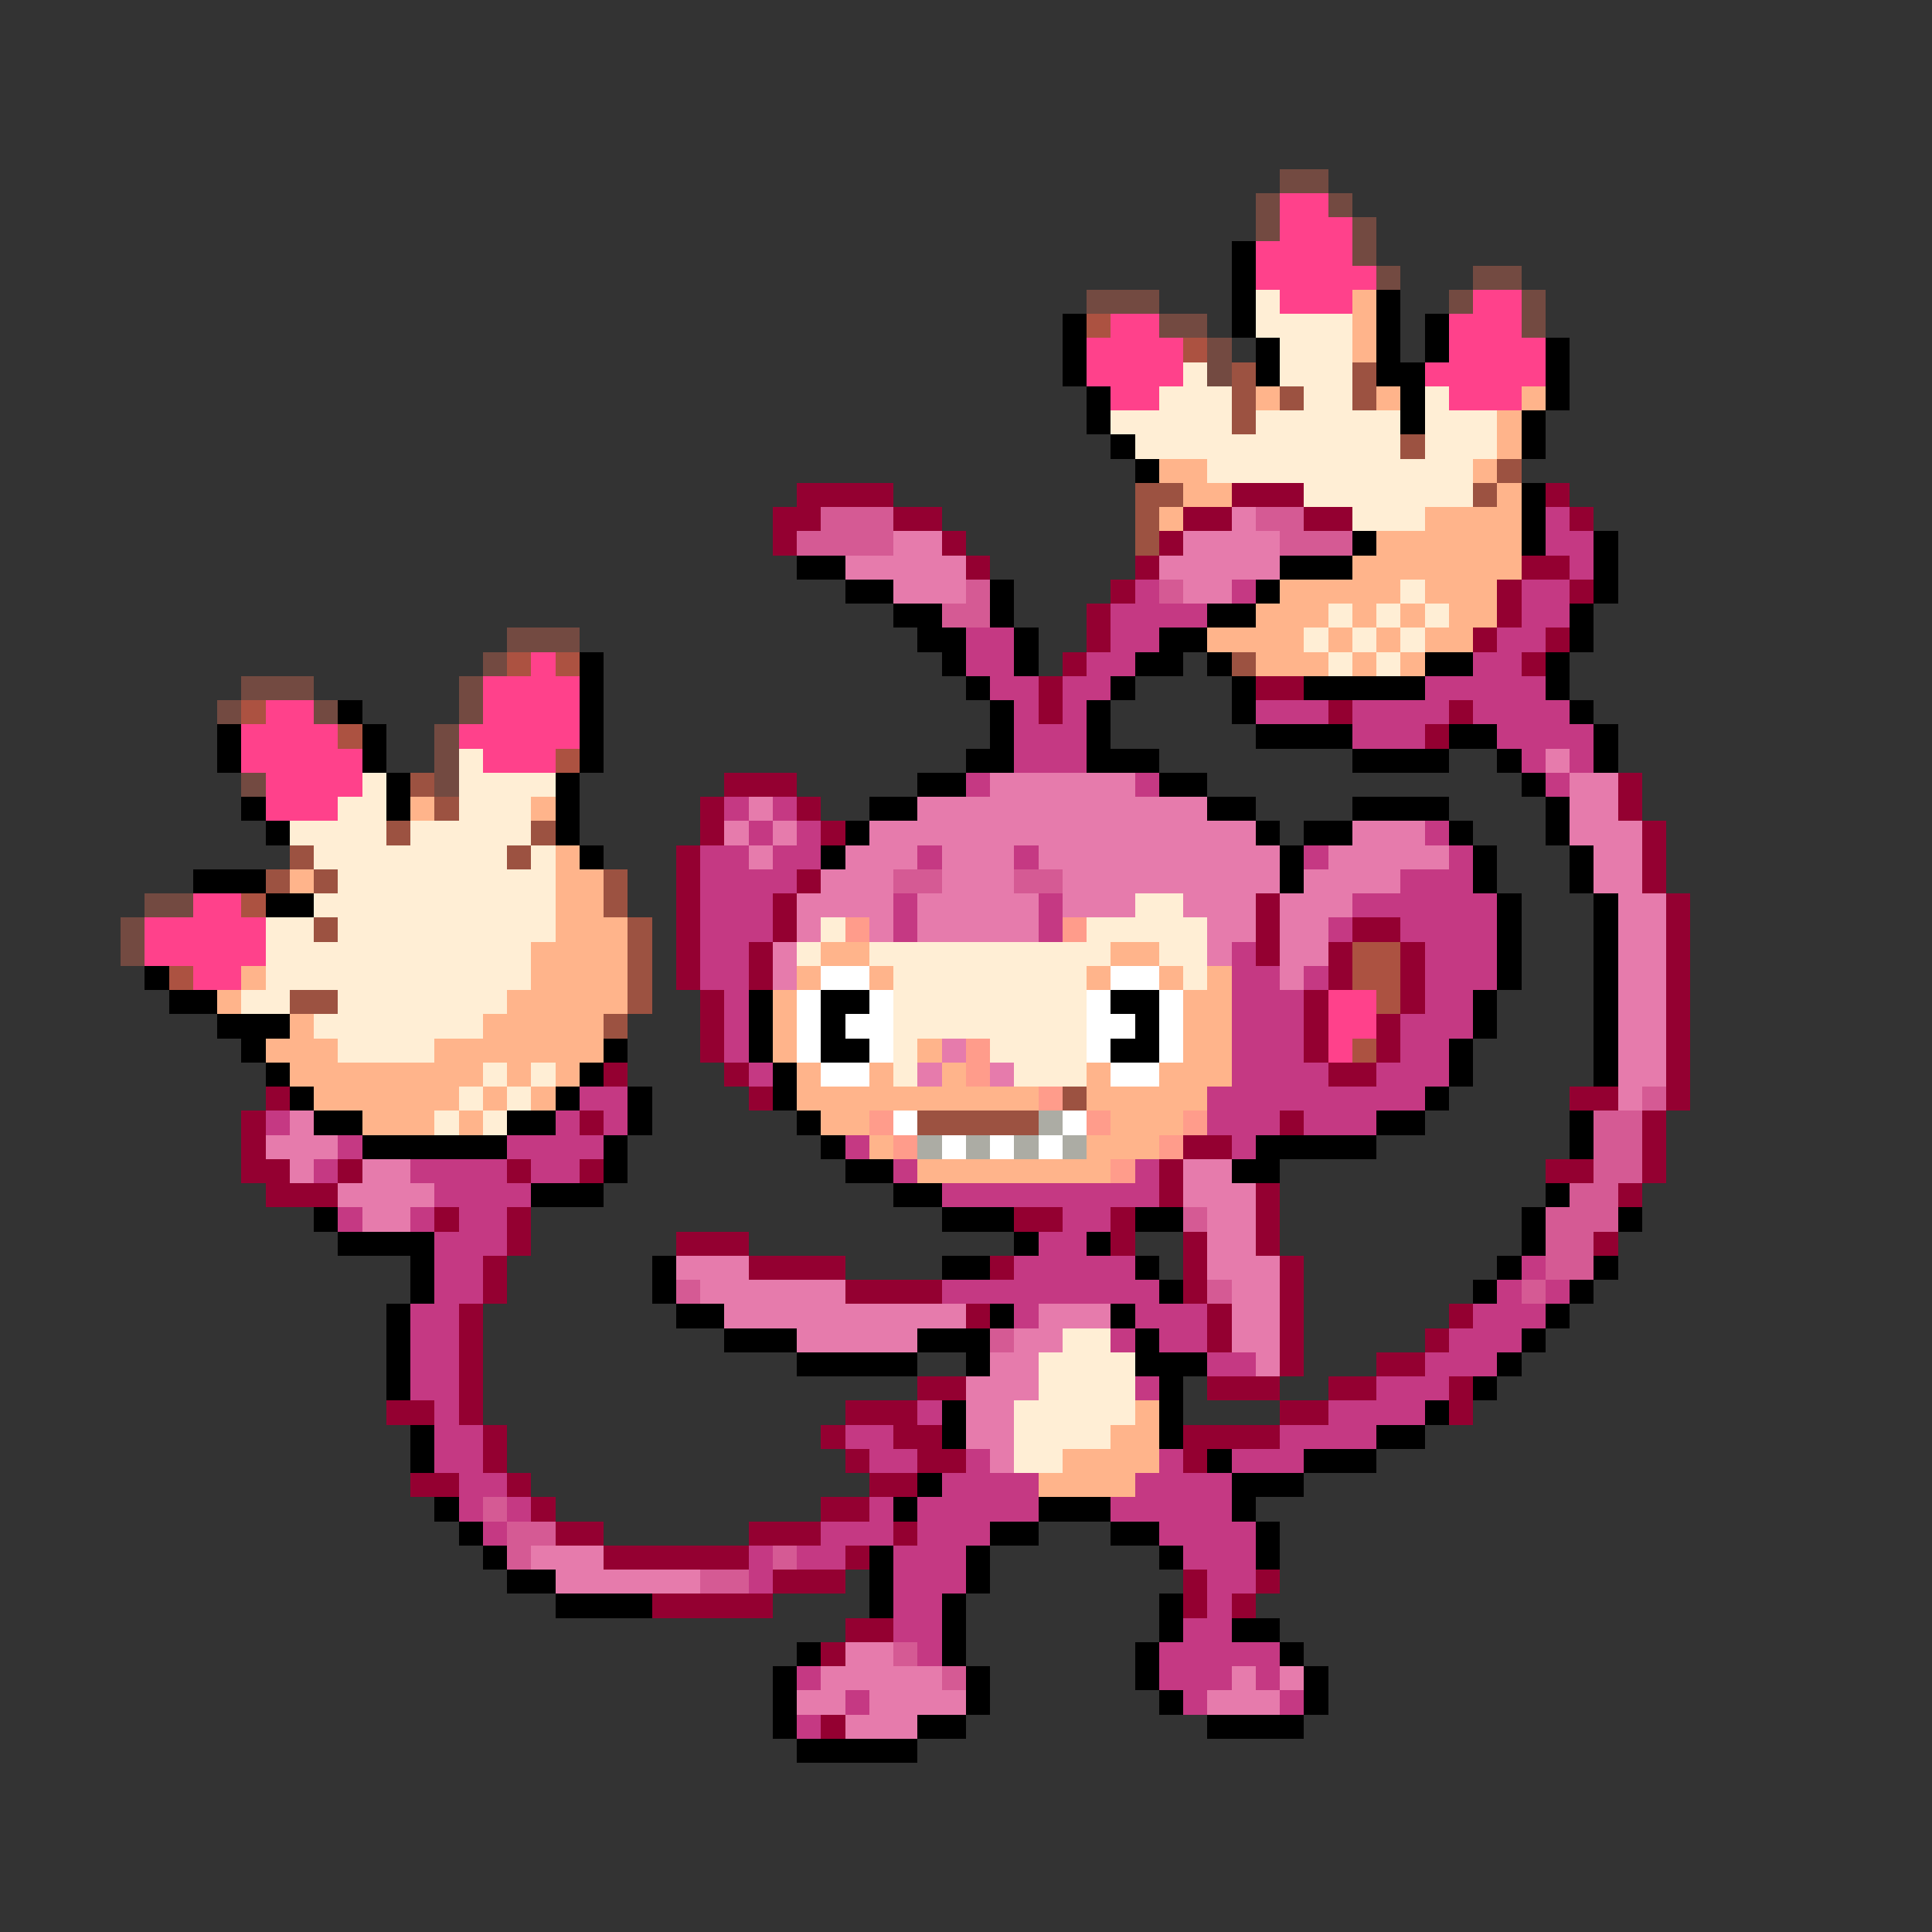 <svg xmlns="http://www.w3.org/2000/svg" viewBox="0 -0.5 80 80" shape-rendering="crispEdges">
<rect x="0" y="-0.5" width="80" height="80" fill="#333333" stroke="none"/>
<path stroke="#734a41" d="M53 7h2M52 8h1M55 8h1M52 9h1M56 9h1M56 10h1M57 11h1M61 11h2M45 12h3M60 12h1M63 12h1M48 13h2M63 13h1M50 14h1M50 15h1M21 26h3M20 27h1M10 28h3M19 28h1M9 29h1M13 29h1M19 29h1M18 30h1M18 31h1M10 32h1M18 32h1M6 37h2M5 38h1M5 39h1" />
<path stroke="#ff418b" d="M53 8h2M53 9h3M52 10h4M52 11h5M53 12h3M61 12h2M46 13h2M60 13h3M45 14h4M60 14h4M45 15h4M59 15h5M46 16h2M60 16h3M22 27h1M20 28h4M11 29h2M20 29h4M10 30h4M19 30h5M10 31h5M20 31h3M11 32h4M11 33h3M8 37h2M6 38h5M6 39h5M8 40h2M55 41h2M55 42h2M55 43h1" />
<path stroke="#000000" d="M51 10h1M51 11h1M51 12h1M57 12h1M44 13h1M51 13h1M57 13h1M59 13h1M44 14h1M52 14h1M57 14h1M59 14h1M64 14h1M44 15h1M52 15h1M57 15h2M64 15h1M45 16h1M58 16h1M64 16h1M45 17h1M58 17h1M63 17h1M46 18h1M63 18h1M47 19h1M63 20h1M63 21h1M56 22h1M63 22h1M66 22h1M33 23h2M53 23h3M66 23h1M35 24h2M41 24h1M52 24h1M66 24h1M37 25h2M41 25h1M50 25h2M65 25h1M38 26h2M42 26h1M48 26h2M65 26h1M24 27h1M39 27h1M42 27h1M47 27h2M50 27h1M59 27h2M64 27h1M24 28h1M40 28h1M46 28h1M51 28h1M54 28h5M64 28h1M14 29h1M24 29h1M41 29h1M45 29h1M51 29h1M65 29h1M9 30h1M15 30h1M24 30h1M41 30h1M45 30h1M52 30h4M60 30h2M66 30h1M9 31h1M15 31h1M24 31h1M40 31h2M45 31h3M56 31h4M62 31h1M66 31h1M16 32h1M23 32h1M38 32h2M48 32h2M63 32h1M10 33h1M16 33h1M23 33h1M36 33h2M50 33h2M56 33h4M64 33h1M11 34h1M23 34h1M35 34h1M52 34h1M54 34h2M60 34h1M64 34h1M24 35h1M34 35h1M53 35h1M61 35h1M65 35h1M8 36h3M53 36h1M61 36h1M65 36h1M11 37h2M62 37h1M66 37h1M62 38h1M66 38h1M62 39h1M66 39h1M6 40h1M62 40h1M66 40h1M7 41h2M31 41h1M34 41h2M46 41h2M61 41h1M66 41h1M9 42h3M31 42h1M34 42h1M47 42h1M61 42h1M66 42h1M10 43h1M25 43h1M31 43h1M34 43h2M46 43h2M60 43h1M66 43h1M11 44h1M24 44h1M32 44h1M60 44h1M66 44h1M12 45h1M23 45h1M26 45h1M32 45h1M59 45h1M13 46h2M21 46h2M26 46h1M33 46h1M57 46h2M65 46h1M15 47h6M25 47h1M34 47h1M52 47h5M65 47h1M25 48h1M35 48h2M51 48h2M22 49h3M37 49h2M64 49h1M13 50h1M39 50h3M47 50h2M63 50h1M67 50h1M14 51h4M42 51h1M45 51h1M63 51h1M17 52h1M27 52h1M39 52h2M47 52h1M62 52h1M66 52h1M17 53h1M27 53h1M48 53h1M61 53h1M65 53h1M16 54h1M28 54h2M41 54h1M46 54h1M64 54h1M16 55h1M30 55h3M38 55h3M47 55h1M63 55h1M16 56h1M33 56h5M40 56h1M47 56h3M62 56h1M16 57h1M48 57h1M61 57h1M39 58h1M48 58h1M59 58h1M17 59h1M39 59h1M48 59h1M57 59h2M17 60h1M50 60h1M54 60h3M38 61h1M51 61h3M18 62h1M37 62h1M43 62h3M51 62h1M19 63h1M41 63h2M46 63h2M52 63h1M20 64h1M36 64h1M40 64h1M48 64h1M52 64h1M21 65h2M36 65h1M40 65h1M23 66h4M36 66h1M39 66h1M48 66h1M39 67h1M48 67h1M51 67h2M33 68h1M39 68h1M47 68h1M53 68h1M32 69h1M40 69h1M47 69h1M54 69h1M32 70h1M40 70h1M48 70h1M54 70h1M32 71h1M38 71h2M50 71h4M33 72h5" />
<path stroke="#ffeed5" d="M52 12h1M52 13h4M53 14h3M49 15h1M53 15h3M48 16h3M54 16h2M59 16h1M46 17h5M52 17h6M59 17h3M47 18h11M59 18h3M50 19h11M54 20h7M56 21h3M58 24h1M55 25h1M57 25h1M59 25h1M54 26h1M56 26h1M58 26h1M55 27h1M57 27h1M19 31h1M15 32h1M19 32h4M14 33h2M19 33h3M12 34h4M17 34h5M13 35h8M22 35h1M14 36h9M13 37h10M47 37h2M11 38h2M14 38h9M34 38h1M45 38h5M11 39h11M33 39h1M36 39h10M48 39h2M11 40h11M37 40h8M49 40h1M10 41h2M14 41h7M37 41h8M13 42h7M37 42h8M14 43h4M37 43h1M41 43h4M20 44h1M22 44h1M37 44h1M42 44h3M19 45h1M21 45h1M18 46h1M20 46h1M44 55h2M43 56h4M43 57h4M42 58h5M42 59h4M42 60h2" />
<path stroke="#ffb48b" d="M56 12h1M56 13h1M56 14h1M52 16h1M57 16h1M63 16h1M62 17h1M62 18h1M48 19h2M61 19h1M49 20h2M62 20h1M48 21h1M59 21h4M57 22h6M56 23h7M53 24h5M59 24h3M52 25h3M56 25h1M58 25h1M60 25h2M50 26h4M55 26h1M57 26h1M59 26h2M52 27h3M56 27h1M58 27h1M17 33h1M22 33h1M23 35h1M12 36h1M23 36h2M23 37h2M23 38h3M22 39h4M34 39h2M46 39h2M10 40h1M22 40h4M33 40h1M36 40h1M45 40h1M48 40h1M50 40h1M9 41h1M21 41h5M32 41h1M49 41h2M12 42h1M20 42h5M32 42h1M49 42h2M11 43h3M18 43h7M32 43h1M38 43h1M49 43h2M12 44h8M21 44h1M23 44h1M33 44h1M36 44h1M39 44h1M45 44h1M48 44h3M13 45h6M20 45h1M22 45h1M33 45h10M45 45h5M15 46h3M19 46h1M34 46h2M46 46h3M36 47h1M45 47h3M38 48h8M47 58h1M46 59h2M44 60h4M43 61h4" />
<path stroke="#ac5241" d="M45 13h1M49 14h1M21 27h1M23 27h1M10 29h1M14 30h1M23 31h1M10 37h1M56 39h2M7 40h1M56 40h2M57 41h1M56 43h1" />
<path stroke="#9c5241" d="M51 15h1M56 15h1M51 16h1M53 16h1M56 16h1M51 17h1M58 18h1M62 19h1M47 20h2M61 20h1M47 21h1M47 22h1M51 27h1M17 32h1M18 33h1M16 34h1M22 34h1M12 35h1M21 35h1M11 36h1M13 36h1M25 36h1M25 37h1M13 38h1M26 38h1M26 39h1M26 40h1M12 41h2M26 41h1M25 42h1M44 45h1M38 46h5" />
<path stroke="#940031" d="M33 20h4M51 20h3M64 20h1M32 21h2M37 21h2M49 21h2M54 21h2M65 21h1M32 22h1M39 22h1M48 22h1M40 23h1M47 23h1M63 23h2M46 24h1M62 24h1M65 24h1M45 25h1M62 25h1M45 26h1M61 26h1M64 26h1M44 27h1M63 27h1M43 28h1M52 28h2M43 29h1M55 29h1M60 29h1M59 30h1M30 32h3M67 32h1M29 33h1M33 33h1M67 33h1M29 34h1M34 34h1M68 34h1M28 35h1M68 35h1M28 36h1M33 36h1M68 36h1M28 37h1M32 37h1M52 37h1M69 37h1M28 38h1M32 38h1M52 38h1M56 38h2M69 38h1M28 39h1M31 39h1M52 39h1M55 39h1M58 39h1M69 39h1M28 40h1M31 40h1M55 40h1M58 40h1M69 40h1M29 41h1M54 41h1M58 41h1M69 41h1M29 42h1M54 42h1M57 42h1M69 42h1M29 43h1M54 43h1M57 43h1M69 43h1M25 44h1M30 44h1M55 44h2M69 44h1M11 45h1M31 45h1M65 45h2M69 45h1M10 46h1M24 46h1M53 46h1M68 46h1M10 47h1M49 47h2M68 47h1M10 48h2M14 48h1M21 48h1M24 48h1M48 48h1M64 48h2M68 48h1M11 49h3M48 49h1M52 49h1M67 49h1M18 50h1M21 50h1M42 50h2M46 50h1M52 50h1M21 51h1M28 51h3M46 51h1M49 51h1M52 51h1M66 51h1M20 52h1M31 52h4M41 52h1M49 52h1M53 52h1M20 53h1M35 53h4M49 53h1M53 53h1M19 54h1M40 54h1M50 54h1M53 54h1M60 54h1M19 55h1M50 55h1M53 55h1M59 55h1M19 56h1M53 56h1M57 56h2M19 57h1M38 57h2M50 57h3M55 57h2M60 57h1M16 58h2M19 58h1M35 58h3M53 58h2M60 58h1M20 59h1M34 59h1M37 59h2M49 59h4M20 60h1M35 60h1M38 60h2M49 60h1M17 61h2M21 61h1M36 61h2M22 62h1M34 62h2M23 63h2M31 63h3M37 63h1M25 64h6M35 64h1M32 65h3M49 65h1M52 65h1M27 66h5M49 66h1M51 66h1M35 67h2M34 68h1M34 71h1" />
<path stroke="#d55a94" d="M34 21h3M52 21h2M33 22h4M53 22h3M40 24h1M48 24h1M39 25h2M37 36h2M42 36h2M68 45h1M66 46h2M66 47h2M66 48h2M65 49h2M49 50h1M64 50h3M64 51h2M64 52h2M28 53h1M50 53h1M63 53h1M41 55h1M20 62h1M21 63h2M21 64h1M32 64h1M29 65h2M37 68h1M39 69h1" />
<path stroke="#e67bac" d="M51 21h1M37 22h2M49 22h4M35 23h5M48 23h5M37 24h3M49 24h2M64 31h1M41 32h6M65 32h2M31 33h1M38 33h12M65 33h2M30 34h1M32 34h1M36 34h16M56 34h3M65 34h3M31 35h1M35 35h3M39 35h3M43 35h10M55 35h5M66 35h2M34 36h3M39 36h3M44 36h9M54 36h4M66 36h2M33 37h4M38 37h5M44 37h3M49 37h3M53 37h3M67 37h2M33 38h1M36 38h1M38 38h5M50 38h2M53 38h2M67 38h2M32 39h1M50 39h1M53 39h2M67 39h2M32 40h1M53 40h1M67 40h2M67 41h2M67 42h2M39 43h1M67 43h2M38 44h1M41 44h1M67 44h2M67 45h1M12 46h1M11 47h3M12 48h1M15 48h2M49 48h2M14 49h4M49 49h3M15 50h2M50 50h2M50 51h2M28 52h3M50 52h3M29 53h6M51 53h2M30 54h10M43 54h3M51 54h2M33 55h5M42 55h2M51 55h2M41 56h2M52 56h1M40 57h3M40 58h2M40 59h2M41 60h1M22 64h3M23 65h6M35 68h2M34 69h5M51 69h1M53 69h1M33 70h2M36 70h4M50 70h3M35 71h3" />
<path stroke="#c53983" d="M64 21h1M64 22h2M65 23h1M47 24h1M51 24h1M63 24h2M46 25h4M63 25h2M40 26h2M46 26h2M62 26h2M40 27h2M45 27h2M61 27h2M41 28h2M44 28h2M59 28h5M42 29h1M44 29h1M52 29h3M56 29h4M61 29h4M42 30h3M56 30h3M62 30h4M42 31h3M63 31h1M65 31h1M40 32h1M47 32h1M64 32h1M30 33h1M32 33h1M31 34h1M33 34h1M59 34h1M29 35h2M32 35h2M38 35h1M42 35h1M54 35h1M60 35h1M29 36h4M58 36h3M29 37h3M37 37h1M43 37h1M56 37h6M29 38h3M37 38h1M43 38h1M55 38h1M58 38h4M29 39h2M51 39h1M59 39h3M29 40h2M51 40h2M54 40h1M59 40h3M30 41h1M51 41h3M59 41h2M30 42h1M51 42h3M58 42h3M30 43h1M51 43h3M58 43h2M31 44h1M51 44h4M57 44h3M24 45h2M50 45h9M11 46h1M23 46h1M25 46h1M50 46h3M54 46h3M14 47h1M21 47h4M35 47h1M51 47h1M13 48h1M17 48h4M22 48h2M37 48h1M47 48h1M18 49h4M39 49h9M14 50h1M17 50h1M19 50h2M44 50h2M18 51h3M43 51h2M18 52h2M42 52h5M63 52h1M18 53h2M39 53h9M62 53h1M64 53h1M17 54h2M42 54h1M47 54h3M61 54h3M17 55h2M46 55h1M48 55h2M60 55h3M17 56h2M50 56h2M59 56h3M17 57h2M47 57h1M57 57h3M18 58h1M38 58h1M55 58h4M18 59h2M35 59h2M53 59h4M18 60h2M36 60h2M40 60h1M48 60h1M51 60h3M19 61h2M39 61h4M47 61h4M19 62h1M21 62h1M36 62h1M38 62h5M46 62h5M20 63h1M34 63h3M38 63h3M48 63h4M31 64h1M33 64h2M37 64h3M49 64h3M31 65h1M37 65h3M50 65h2M37 66h2M50 66h1M37 67h2M49 67h2M38 68h1M48 68h5M33 69h1M48 69h3M52 69h1M35 70h1M49 70h1M53 70h1M33 71h1" />
<path stroke="#ff9c8b" d="M35 38h1M44 38h1M40 43h1M40 44h1M43 45h1M36 46h1M45 46h1M49 46h1M37 47h1M48 47h1M46 48h1" />
<path stroke="#ffffff" d="M34 40h2M46 40h2M33 41h1M36 41h1M45 41h1M48 41h1M33 42h1M35 42h2M45 42h2M48 42h1M33 43h1M36 43h1M45 43h1M48 43h1M34 44h2M46 44h2M37 46h1M44 46h1M39 47h1M41 47h1M43 47h1" />
<path stroke="#acaca4" d="M43 46h1M38 47h1M40 47h1M42 47h1M44 47h1" />
</svg>